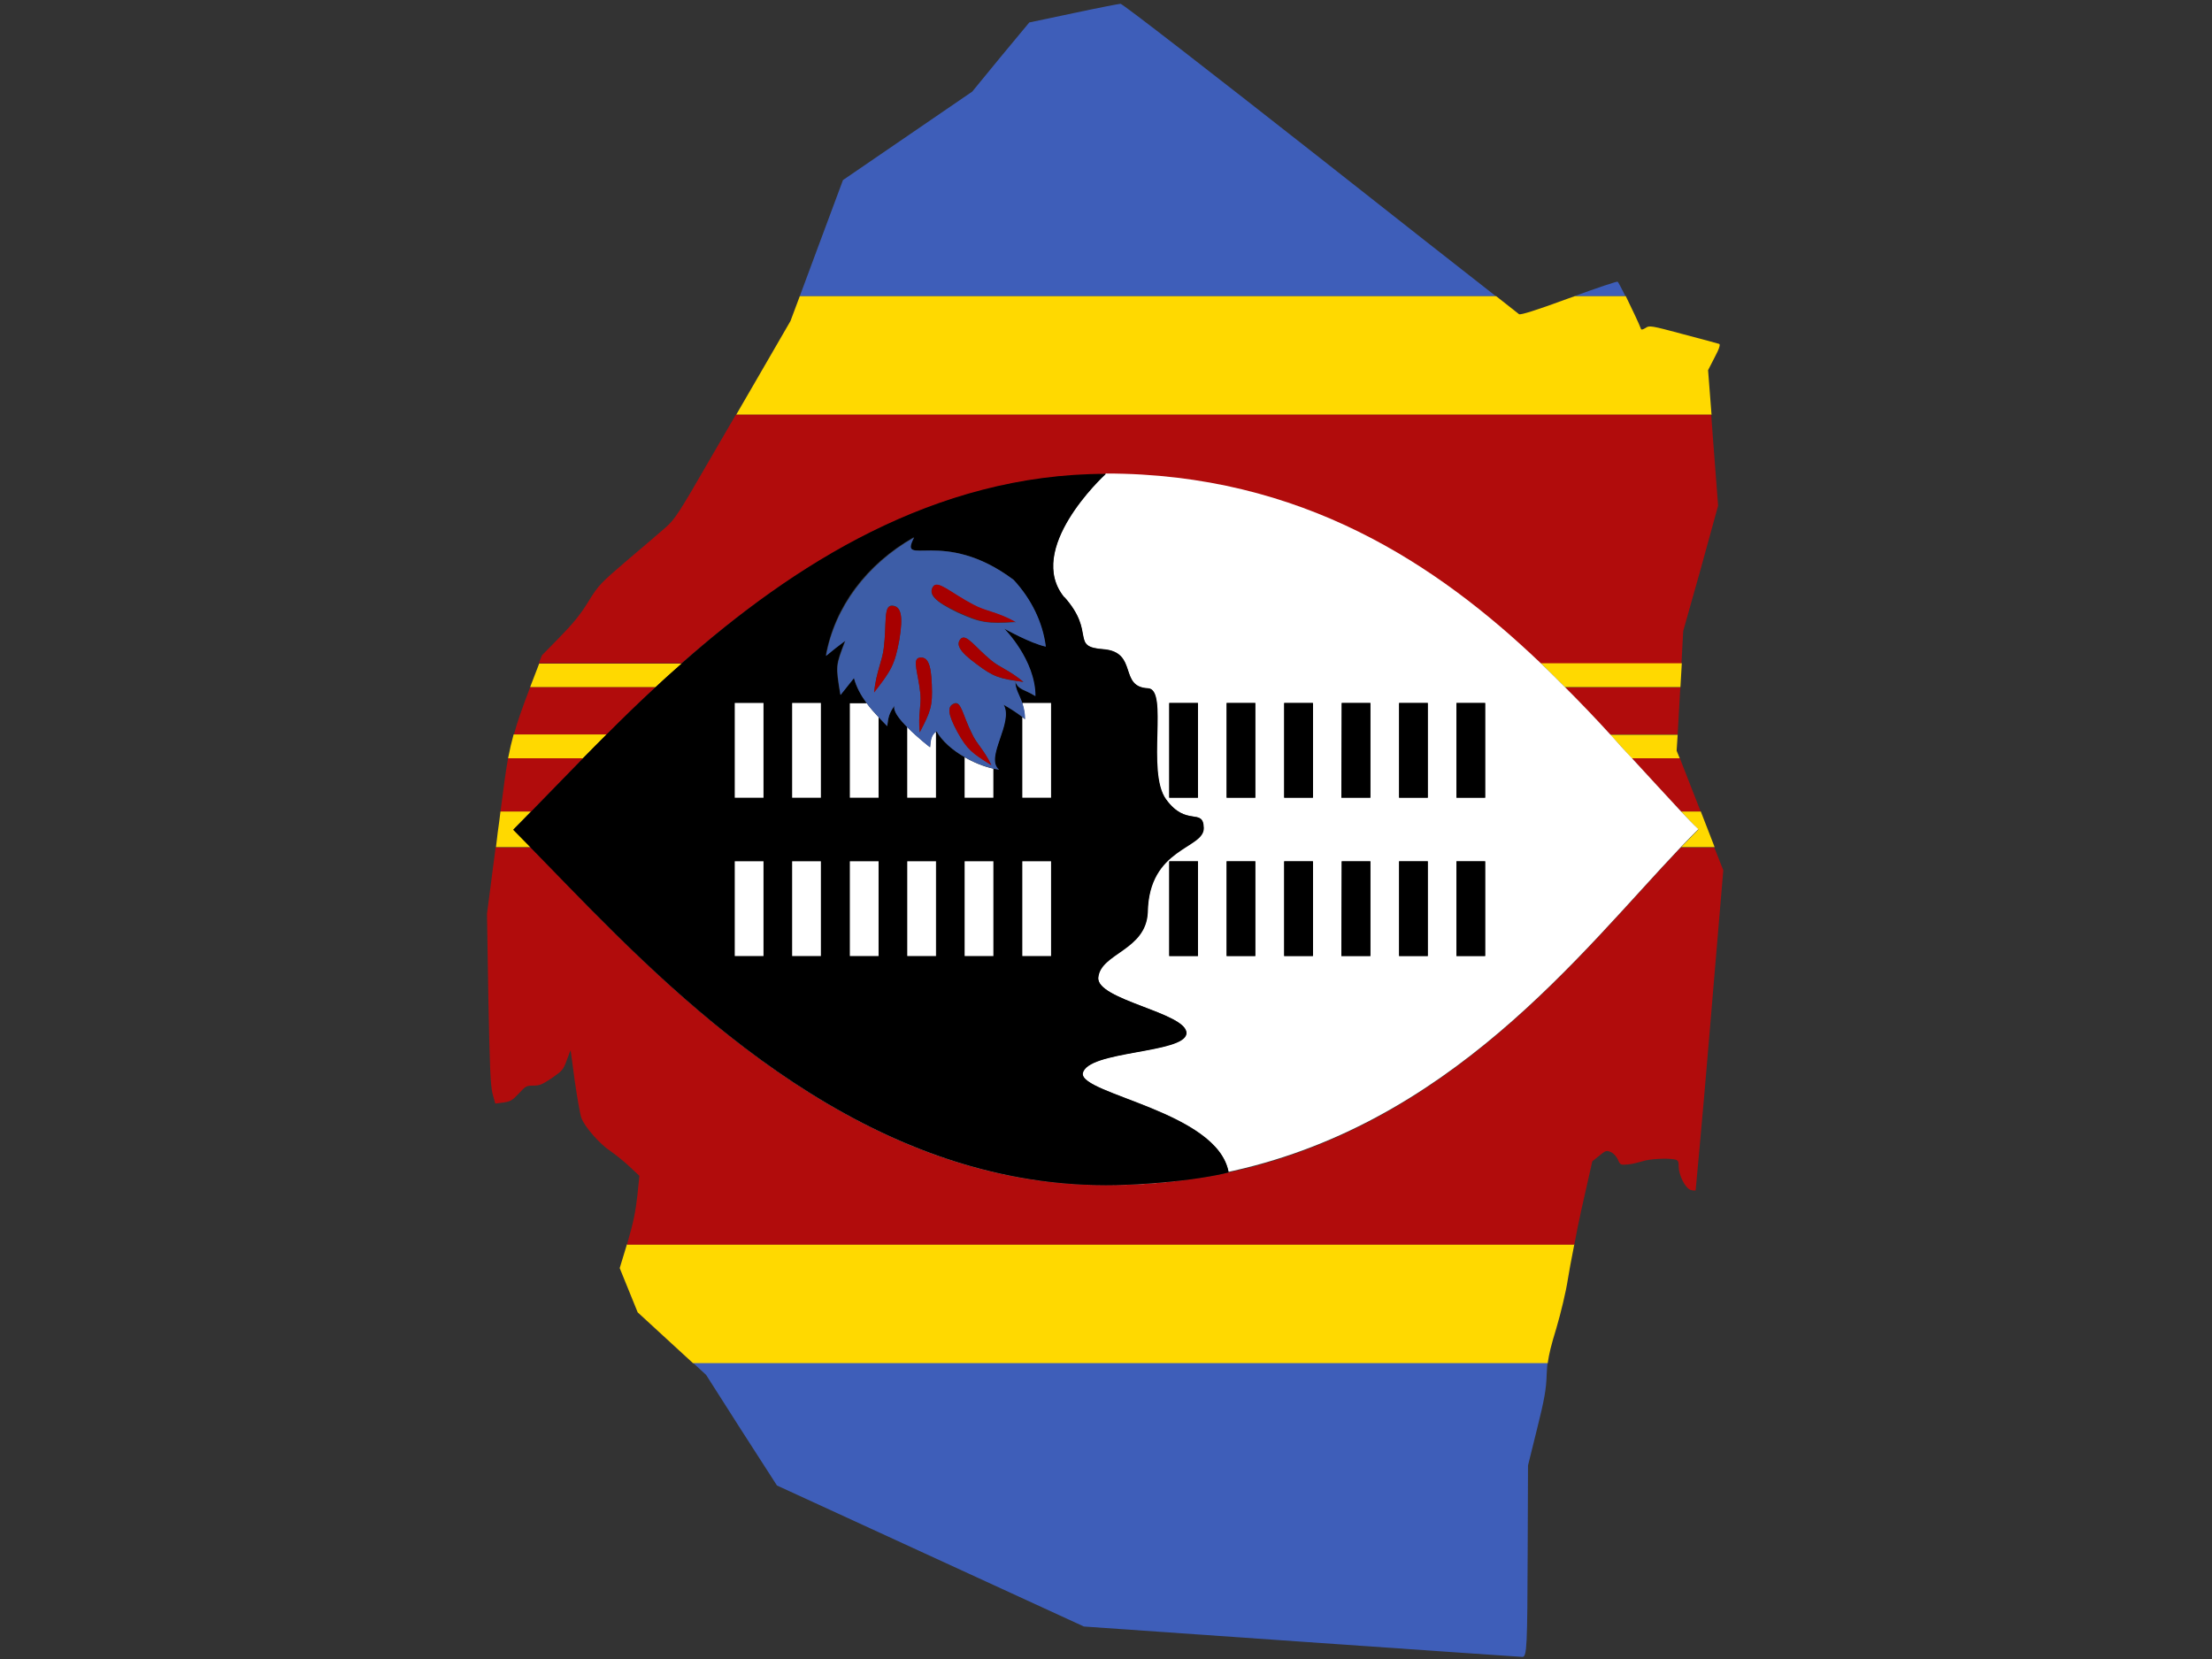 <?xml version="1.0" encoding="utf-8"?>
<!-- Generator: Adobe Illustrator 17.1.0, SVG Export Plug-In . SVG Version: 6.00 Build 0)  -->
<!DOCTYPE svg PUBLIC "-//W3C//DTD SVG 1.1//EN" "http://www.w3.org/Graphics/SVG/1.1/DTD/svg11.dtd">
<svg version="1.1" id="flag-icon-css-sz" xmlns="http://www.w3.org/2000/svg" xmlns:xlink="http://www.w3.org/1999/xlink" x="0px"
	 y="0px" viewBox="0 0 640 480" enable-background="new 0 0 640 480" xml:space="preserve">
<rect x="0" y="0" width="640" height="480" fill="#333333" stroke="none"/>
<g>
	<path fill="#3E5EB9" d="M468,81.5c-0.2-0.1-5.7,1.7-12.5,4.2h14.8C469.1,83.4,468.2,81.5,468,81.5z"/>
	<path fill="#3E5EB9" d="M381.9,45.7c-31.3-24.6-57.2-44.7-57.7-44.6c-0.4,0-6.6,1.2-13.6,2.7l-12.8,2.7l-8.3,10l-8.2,10l-18.7,12.8
		l-18.7,12.8l-7.6,20.4l-4.9,13.2h201.4C423.1,78.1,403.8,63,381.9,45.7z"/>
	<path fill="#3E5EB9" d="M200.5,394.3l3.8,3.5l10.2,16l10.3,16l44.4,20.4l44.4,20.4l63.1,4.4c34.7,2.4,63.4,4.4,63.8,4.4
		c1.3,0,1.4-3.4,1.5-29.9l0.1-25.5l2.6-10.5c2.1-8.4,2.7-11.6,2.8-15.9c0.1-1.3,0.1-2.4,0.3-3.4H200.5z"/>
	<path fill="#FFD900" d="M494.2,107.1l1.9-3.7c1.4-2.6,1.7-3.8,1.3-3.9c-0.3-0.1-5-1.4-10.4-2.8c-9.3-2.5-9.8-2.6-10.9-1.8
		c-0.7,0.4-1.2,0.6-1.3,0.3c-0.5-1.4-2.7-6-4.4-9.5h-14.8c-0.6,0.2-1.2,0.4-1.7,0.6c-9.5,3.5-14,4.9-14.4,4.6
		c-0.1-0.1-2.5-2-6.6-5.2H231.4l-2.7,7.2l-6.6,11.4c-2.1,3.7-5.6,9.6-9.1,15.7h282.2L494.2,107.1z"/>
	<path fill="#FFD900" d="M450.3,384.3c1.3-4.4,2.8-10.7,3.3-14c0.3-1.9,1-5.8,1.9-10.3H181.4l-2.1,6.9l2.6,6.4l2.6,6.4l9.9,9.1
		l6.1,5.6h247.3C448.2,391.6,448.8,389.2,450.3,384.3z"/>
	<path fill="#B10C0C" d="M320,137.2C320,137.2,320,137.2,320,137.2C320,137.2,320,137.2,320,137.2c56.8,0,96,26.5,125.7,54.8h40.8
		l0.5-9.4l5.1-18.1l5-18.2l-1.5-19.6l-0.5-6.7H212.9c-2.6,4.4-5.2,9-7.5,12.9c-9.1,15.8-10.2,17.4-12.8,19.7
		c-1.6,1.4-6.5,5.6-11,9.4c-7.8,6.7-8.3,7.1-11.4,12.1c-2.3,3.8-4.6,6.5-8.3,10.3l-5.1,5.2l-0.9,2.3h41.3
		C229.3,163.7,270.3,137.2,320,137.2z"/>
	<path fill="#B10C0C" d="M168.7,219.4H147c-0.7,3.8-1.3,8.5-2.2,15.5h8.8C158.3,230.1,163.3,224.9,168.7,219.4z"/>
	<path fill="#B10C0C" d="M189.7,198.8h-36.3c-2.3,6.1-3.7,9.9-4.7,13.7h26.9C180,208,184.7,203.4,189.7,198.8z"/>
	<path fill="#B10C0C" d="M486.4,234.8h5.7l-0.2-0.4l-5.9-15.1h-13.9C477.1,224.9,481.9,230.1,486.4,234.8z"/>
	<path fill="#B10C0C" d="M465.8,212.5h19.6l0.7-12.6l0.1-1h-33.4C457.3,203.4,461.7,208,465.8,212.5z"/>
	<path fill="#B10C0C" d="M457.5,350.2l3.2-14.2l2-1.6c1.8-1.5,2.1-1.6,3.3-1.1c0.8,0.3,1.7,1.3,2.1,2.2c0.7,1.6,0.8,1.6,3,1.4
		c1.2-0.1,3-0.6,4.1-0.9c1.9-0.7,7.4-1,9.5-0.5c0.8,0.2,1,0.6,1,2c0,2.6,2,6.4,3.5,6.8c0.7,0.2,1.4,0.2,1.4,0.1s2-21,4.1-46.4
		l3.9-46.2l-2.6-6.6h-9.7c-29.1,30.6-67,81-132.6,94.4c-2.3,0.6-5.6,1.1-9.3,1.6c-7.8,1.1-16,1.7-24.6,1.7
		c-68.6,0-120.5-50.5-155.4-86.5c-3.8-4-7.5-7.7-10.9-11.2h-10.1l-2.5,19.2l0.4,24.5c0.4,20.1,0.6,25,1.2,27.5l0.8,2.9l2.3-0.3
		c2.1-0.3,2.6-0.6,4.5-2.6c2-2.2,2.2-2.3,4.3-2.3c1.8,0,2.6-0.4,5.3-2.2c3-2.1,3.3-2.4,4.3-5.2c0.6-1.7,1.1-2.9,1.1-2.8
		c0,0.1,0.6,4.1,1.2,8.9c0.7,4.7,1.5,9.5,1.9,10.6c0.9,2.6,5.4,7.7,8.5,9.7c1.3,0.9,3.7,2.8,5.3,4.3l3,2.8l-0.6,5.8
		c-0.5,4.4-1.1,7.6-2.8,13.4l-0.2,0.7h274.1C456.1,356.8,456.8,353.4,457.5,350.2z"/>
	<path fill="#FFD900" d="M148.5,240c1.6-1.6,3.3-3.4,5.1-5.2h-8.8c-0.2,1.9-0.5,3.9-0.8,6.1l-0.5,4.2h10.1
		C151.9,243.4,150.2,241.6,148.5,240z"/>
	<path fill="#FFD900" d="M491.4,240c-1.6,1.6-3.3,3.4-5,5.1h9.7l-4-10.3h-5.7C488.1,236.6,489.8,238.4,491.4,240z"/>
	<path fill="#FFD900" d="M452.8,198.8h33.4l0.4-6.9h-40.8C448.1,194.2,450.5,196.5,452.8,198.8z"/>
	<path fill="#FFD900" d="M197.3,192h-41.3l-2.5,6.5c0,0.1-0.1,0.2-0.1,0.3h36.3C192.1,196.5,194.7,194.2,197.3,192z"/>
	<path fill="#FFD900" d="M472.1,219.4H486l-0.9-2.2l0.3-4.6h-19.6C468,214.8,470.1,217.1,472.1,219.4z"/>
	<path fill="#FFD900" d="M175.5,212.5h-26.9c-0.6,2.2-1.1,4.3-1.6,6.9h21.6C170.9,217.1,173.2,214.8,175.5,212.5z"/>
	<path fill="#FFFFFF" d="M164.5,256.4c35,36,86.8,86.5,155.4,86.5c8.6,0,16.8-0.6,24.6-1.7c-7.4,1-16.8,1.7-24.6,1.7
		C251.4,342.8,199.6,292.4,164.5,256.4z"/>
	<path fill="#FFFFFF" d="M486.4,234.8c-4.5-4.8-9.2-10-14.3-15.5c-2.1-2.3-4.2-4.5-6.3-6.9c-4.1-4.5-8.5-9.1-13.1-13.7
		c-2.3-2.3-4.6-4.6-7-6.9c-29.7-28.3-68.9-54.8-125.8-54.8c0,0,0,0,0,0c-1,0.9-23.4,21.9-12,35.8v-0.1c9.2,10.3,1.5,14.4,11.3,15.1
		c10.1,0.8,4.3,10.9,12.9,11.3c6,0.2-0.7,24.1,5.2,32.1c5.9,8.2,10.8,2.3,10.9,8.3c0.1,6.1-15.9,5.5-16.2,24.4
		c-0.5,11-13.6,11.7-14.3,18.8c-0.8,6.6,25.8,10.3,25.5,16.2c-0.4,5.9-28.8,5-30,11.6c-0.6,6.1,39,11.1,42.2,28.5
		c-0.5,0.1-1,0.3-1.6,0.4c65.6-13.4,103.5-63.8,132.6-94.4c1.7-1.8,3.4-3.5,5-5.1C489.8,238.4,488.1,236.6,486.4,234.8z
		 M354.9,203.4h8.3v27.4h-8.3V203.4z M413.1,230.8h-8.3v-27.4h8.3V230.8z M396.5,230.8h-8.4l0.1-27.4h8.3V230.8z M379.8,230.8h-8.3
		v-27.4h8.3V230.8z M429.7,230.8h-8.3v-27.4h8.3V230.8z M338.3,230.8v-27.4h8.3v27.4H338.3z M346.6,276.6h-8.3v-27.4h8.3V276.6z
		 M363.2,276.6h-8.3v-27.4h8.3V276.6z M379.8,276.6h-8.3v-27.4h8.3V276.6z M396.5,276.6h-8.4l0.1-27.4h8.3V276.6z M413.1,276.6h-8.3
		v-27.4h8.3V276.6z M429.7,276.6h-8.3v-27.4h8.3V276.6z"/>
	<path d="M313.3,310.6c1.2-6.7,29.6-5.7,30-11.6c0.3-5.9-26.3-9.7-25.5-16.2c0.7-7,13.8-7.8,14.3-18.8c0.3-18.8,16.3-18.3,16.2-24.4
		c-0.1-6-5-0.2-10.9-8.3c-5.8-8,0.8-31.9-5.2-32.1c-8.6-0.4-2.8-10.5-12.9-11.3c-9.8-0.7-2.1-4.8-11.3-15.1v0.1
		c-11.5-13.9,11-34.9,12-35.8c0,0,0,0,0,0c-49.7,0-90.7,26.5-122.7,54.8c-2.6,2.3-5.1,4.6-7.6,6.9c-5,4.6-9.7,9.2-14.2,13.7
		c-2.3,2.3-4.6,4.6-6.8,6.9c-5.4,5.5-10.4,10.7-15.1,15.5c-1.7,1.8-3.4,3.5-5.1,5.2c1.6,1.6,3.3,3.4,5.1,5.2
		c3.4,3.5,7.1,7.3,10.9,11.2c35,36,86.8,86.4,155.5,86.4c7.8,0,17.1-0.7,24.6-1.7c3.7-0.5,7-1.1,9.3-1.6c0.6-0.1,1.1-0.3,1.6-0.4
		C352.3,321.7,312.7,316.7,313.3,310.6z M212.6,203.4h8.3v27.4h-8.3V203.4z M237.5,230.8h-8.3v-27.4h8.3V230.8z M299.5,201.4
		c-3.2-2-4.8-1.7-5.8-4.1c0,2.2,1.3,4,2.1,6.4v-0.3h8.3v27.4h-8.3v-23.3c-1.7-1.3-3.6-2.6-5.5-3.6c3,5.2-5.5,15.4-1.3,18.8
		c-0.5-0.1-1-0.2-1.6-0.3v8.4h-8.3v-11.7c-3.6-2.1-6.6-4.7-8.2-7.5c0,0-0.1,0-0.1,0.1v19.1h-8.3v-20.4c-2.3-2.3-4.2-4.8-3.7-6.2
		c-1.6,2.2-1.8,3.4-2.1,5.9c-0.9-0.9-1.7-1.7-2.5-2.6v23.3h-8.3v-27.4h4.8c-1.6-2.2-2.9-4.6-3.7-7.3l-3.9,4.9
		c-1.4-8.6-1.4-8.3,1.4-15.7c-2,1.4-3.8,2.8-5.6,4.4c2.5-14.1,11.7-26.5,25.5-34.3c-4.7,9.2,8.4-3,28.8,12.3
		c5.1,5.6,8.4,12.3,9.3,19.3c-4.3-0.9-12.1-5.2-12.1-5.2S299.5,190.9,299.5,201.4z M220.9,276.6h-8.3v-27.4h8.3V276.6z M237.5,276.6
		h-8.3v-27.4h8.3V276.6z M254.2,276.6h-8.3v-27.4h8.3V276.6z M270.9,276.6h-8.3v-27.4h8.3V276.6z M287.5,276.6h-8.3v-27.4h8.3V276.6
		z M304.1,276.6h-8.3v-27.4h8.3V276.6z"/>
	<rect x="212.6" y="203.4" fill="#FFFFFF" width="8.3" height="27.4"/>
	<path fill="#FFFFFF" d="M245.9,203.4v27.4h8.3v-23.3c-1.2-1.3-2.4-2.6-3.4-4H245.9z"/>
	<rect x="229.2" y="203.4" fill="#FFFFFF" width="8.3" height="27.4"/>
	<path fill="#FFFFFF" d="M269.1,216.2c0.1,0.1-3.5-2.7-6.6-5.8v20.4h8.3v-19.1C269.3,212.7,269.2,214.4,269.1,216.2z"/>
	<rect x="245.9" y="249.2" fill="#FFFFFF" width="8.3" height="27.4"/>
	<path fill="#FFFFFF" d="M295.8,207.5v23.3h8.3v-27.4h-8.3v0.3c0.4,1.2,0.7,2.6,0.7,4.4C296.3,207.9,296.1,207.7,295.8,207.5z"/>
	<rect x="262.5" y="249.2" fill="#FFFFFF" width="8.3" height="27.4"/>
	<rect x="229.2" y="249.2" fill="#FFFFFF" width="8.3" height="27.4"/>
	<rect x="212.6" y="249.2" fill="#FFFFFF" width="8.3" height="27.4"/>
	<rect x="279.1" y="249.2" fill="#FFFFFF" width="8.3" height="27.4"/>
	<rect x="295.8" y="249.2" fill="#FFFFFF" width="8.3" height="27.4"/>
	<path fill="#FFFFFF" d="M279.1,219.1v11.7h8.3v-8.4C284.6,221.8,281.7,220.6,279.1,219.1z"/>
	<polygon points="388.1,276.6 396.5,276.6 396.5,249.2 388.2,249.2 	"/>
	<polygon points="388.1,230.8 396.5,230.8 396.5,203.4 388.2,203.4 	"/>
	<rect x="354.9" y="249.2" width="8.3" height="27.4"/>
	<rect x="421.4" y="249.2" width="8.3" height="27.4"/>
	<rect x="404.8" y="249.2" width="8.3" height="27.4"/>
	<rect x="404.8" y="203.4" width="8.3" height="27.4"/>
	<rect x="354.9" y="203.4" width="8.3" height="27.4"/>
	<rect x="371.6" y="249.2" width="8.3" height="27.4"/>
	<rect x="338.3" y="249.2" width="8.3" height="27.4"/>
	<rect x="371.6" y="203.4" width="8.3" height="27.4"/>
	<rect x="421.4" y="203.4" width="8.3" height="27.4"/>
	<rect x="338.3" y="203.4" width="8.3" height="27.4"/>
	<path fill="#3D5DA7" d="M302.6,187.1c-0.9-7.1-4.2-13.8-9.3-19.3c-20.5-15.4-33.5-3.2-28.8-12.3c-13.7,7.8-23,20.3-25.5,34.3
		c1.8-1.5,3.7-3,5.6-4.4c-2.8,7.4-2.8,7.1-1.4,15.7l3.9-4.9c0.7,2.7,2,5,3.7,7.3c1,1.4,2.2,2.7,3.4,4c0.8,0.9,1.7,1.7,2.5,2.6
		c0.3-2.5,0.5-3.7,2.1-5.9c-0.5,1.5,1.4,3.9,3.7,6.2c3,3.1,6.7,5.9,6.6,5.8c0.2-1.8,0.3-3.5,1.8-4.5c0,0,0.1,0,0.1-0.1
		c1.6,2.8,4.6,5.5,8.2,7.5c2.6,1.5,5.4,2.6,8.3,3.3c0.5,0.1,1,0.2,1.6,0.3c-4.3-3.4,4.3-13.6,1.3-18.8c1.9,1.1,3.8,2.3,5.5,3.6
		c0.2,0.2,0.5,0.4,0.7,0.6c0-1.7-0.3-3.1-0.7-4.4c-0.8-2.5-2.1-4.2-2.1-6.4c1,2.4,2.6,2.1,5.8,4.1c0-10.5-9-19.5-9-19.5
		S298.2,186.2,302.6,187.1z M269.9,169.8c1.3-2.1,5.2,1.8,11.6,5.2c3.7,2,6.7,2,12.2,5c0.1,0,0.2,0,0.2,0l-0.1,0.1
		c-0.1,0-0.1-0.1-0.2-0.1c-7.9,0.5-10,0.2-16.6-2.8C270.4,174,268.6,171.9,269.9,169.8z M255.7,187.5c0.9-7.2-0.1-12.4,2.4-12.3
		s3.3,2.8,2.1,9.9c-1.3,7.1-2.3,8.9-7.3,15.1C253.6,194,255.2,191.5,255.7,187.5z M286.8,221.3c-5.5-3.5-6.9-4.5-9.8-9.6
		c-2.8-5.2-3-7.4-0.9-8.2c2-0.8,2.4,3.5,5.1,8.7C282.6,215.3,284.6,216.8,286.8,221.3L286.8,221.3z M266.1,211.9
		c-0.5-5.3,0.5-7.6,0.2-11.1c-0.6-6-2.4-10.1-0.3-10.5c2.3-0.4,3.4,1.6,3.6,7.8C269.8,204.2,269.3,205.8,266.1,211.9z M296.1,197.3
		c-6.9-0.9-8.6-1.4-13.6-5.2c-5-3.7-6-5.7-4.5-7.3c1.6-1.5,4,2.3,8.7,6.2C289.4,193.2,291.9,193.8,296.1,197.3z"/>
	<path fill="#A70000" d="M277.2,177.1c6.6,3.1,8.7,3.3,16.6,2.8c-5.5-3-8.5-3-12.2-5c-6.5-3.4-10.3-7.2-11.6-5.2
		C268.6,171.9,270.4,174,277.2,177.1z"/>
	<path fill="#A70000" d="M294,179.9c-0.1,0-0.2,0-0.2,0C293.8,179.9,293.9,180,294,179.9L294,179.9z"/>
	<path fill="#A70000" d="M278,184.8c-1.5,1.6-0.5,3.7,4.5,7.3c5,3.8,6.7,4.2,13.6,5.2c-4.2-3.5-6.7-4-9.4-6.3
		C282,187.1,279.6,183.3,278,184.8z"/>
	<path fill="#A70000" d="M260.2,185.2c1.2-7.1,0.5-9.8-2.1-9.9s-1.5,5.1-2.4,12.3c-0.5,4-2.1,6.5-2.8,12.8
		C257.8,194.1,258.9,192.3,260.2,185.2z"/>
	<path fill="#A70000" d="M266,190.3c-2.2,0.4-0.3,4.5,0.3,10.5c0.3,3.5-0.7,5.7-0.2,11.1c3.2-6.1,3.8-7.7,3.5-13.8
		C269.4,191.9,268.3,189.9,266,190.3z"/>
	<path fill="#A70000" d="M281.2,212.3c-2.6-5.3-3.1-9.5-5.1-8.7c-2.1,0.8-1.9,3,0.9,8.2c2.8,5.1,4.2,6.1,9.8,9.6v-0.1
		C284.6,216.8,282.6,215.3,281.2,212.3z"/>
</g>
</svg>
